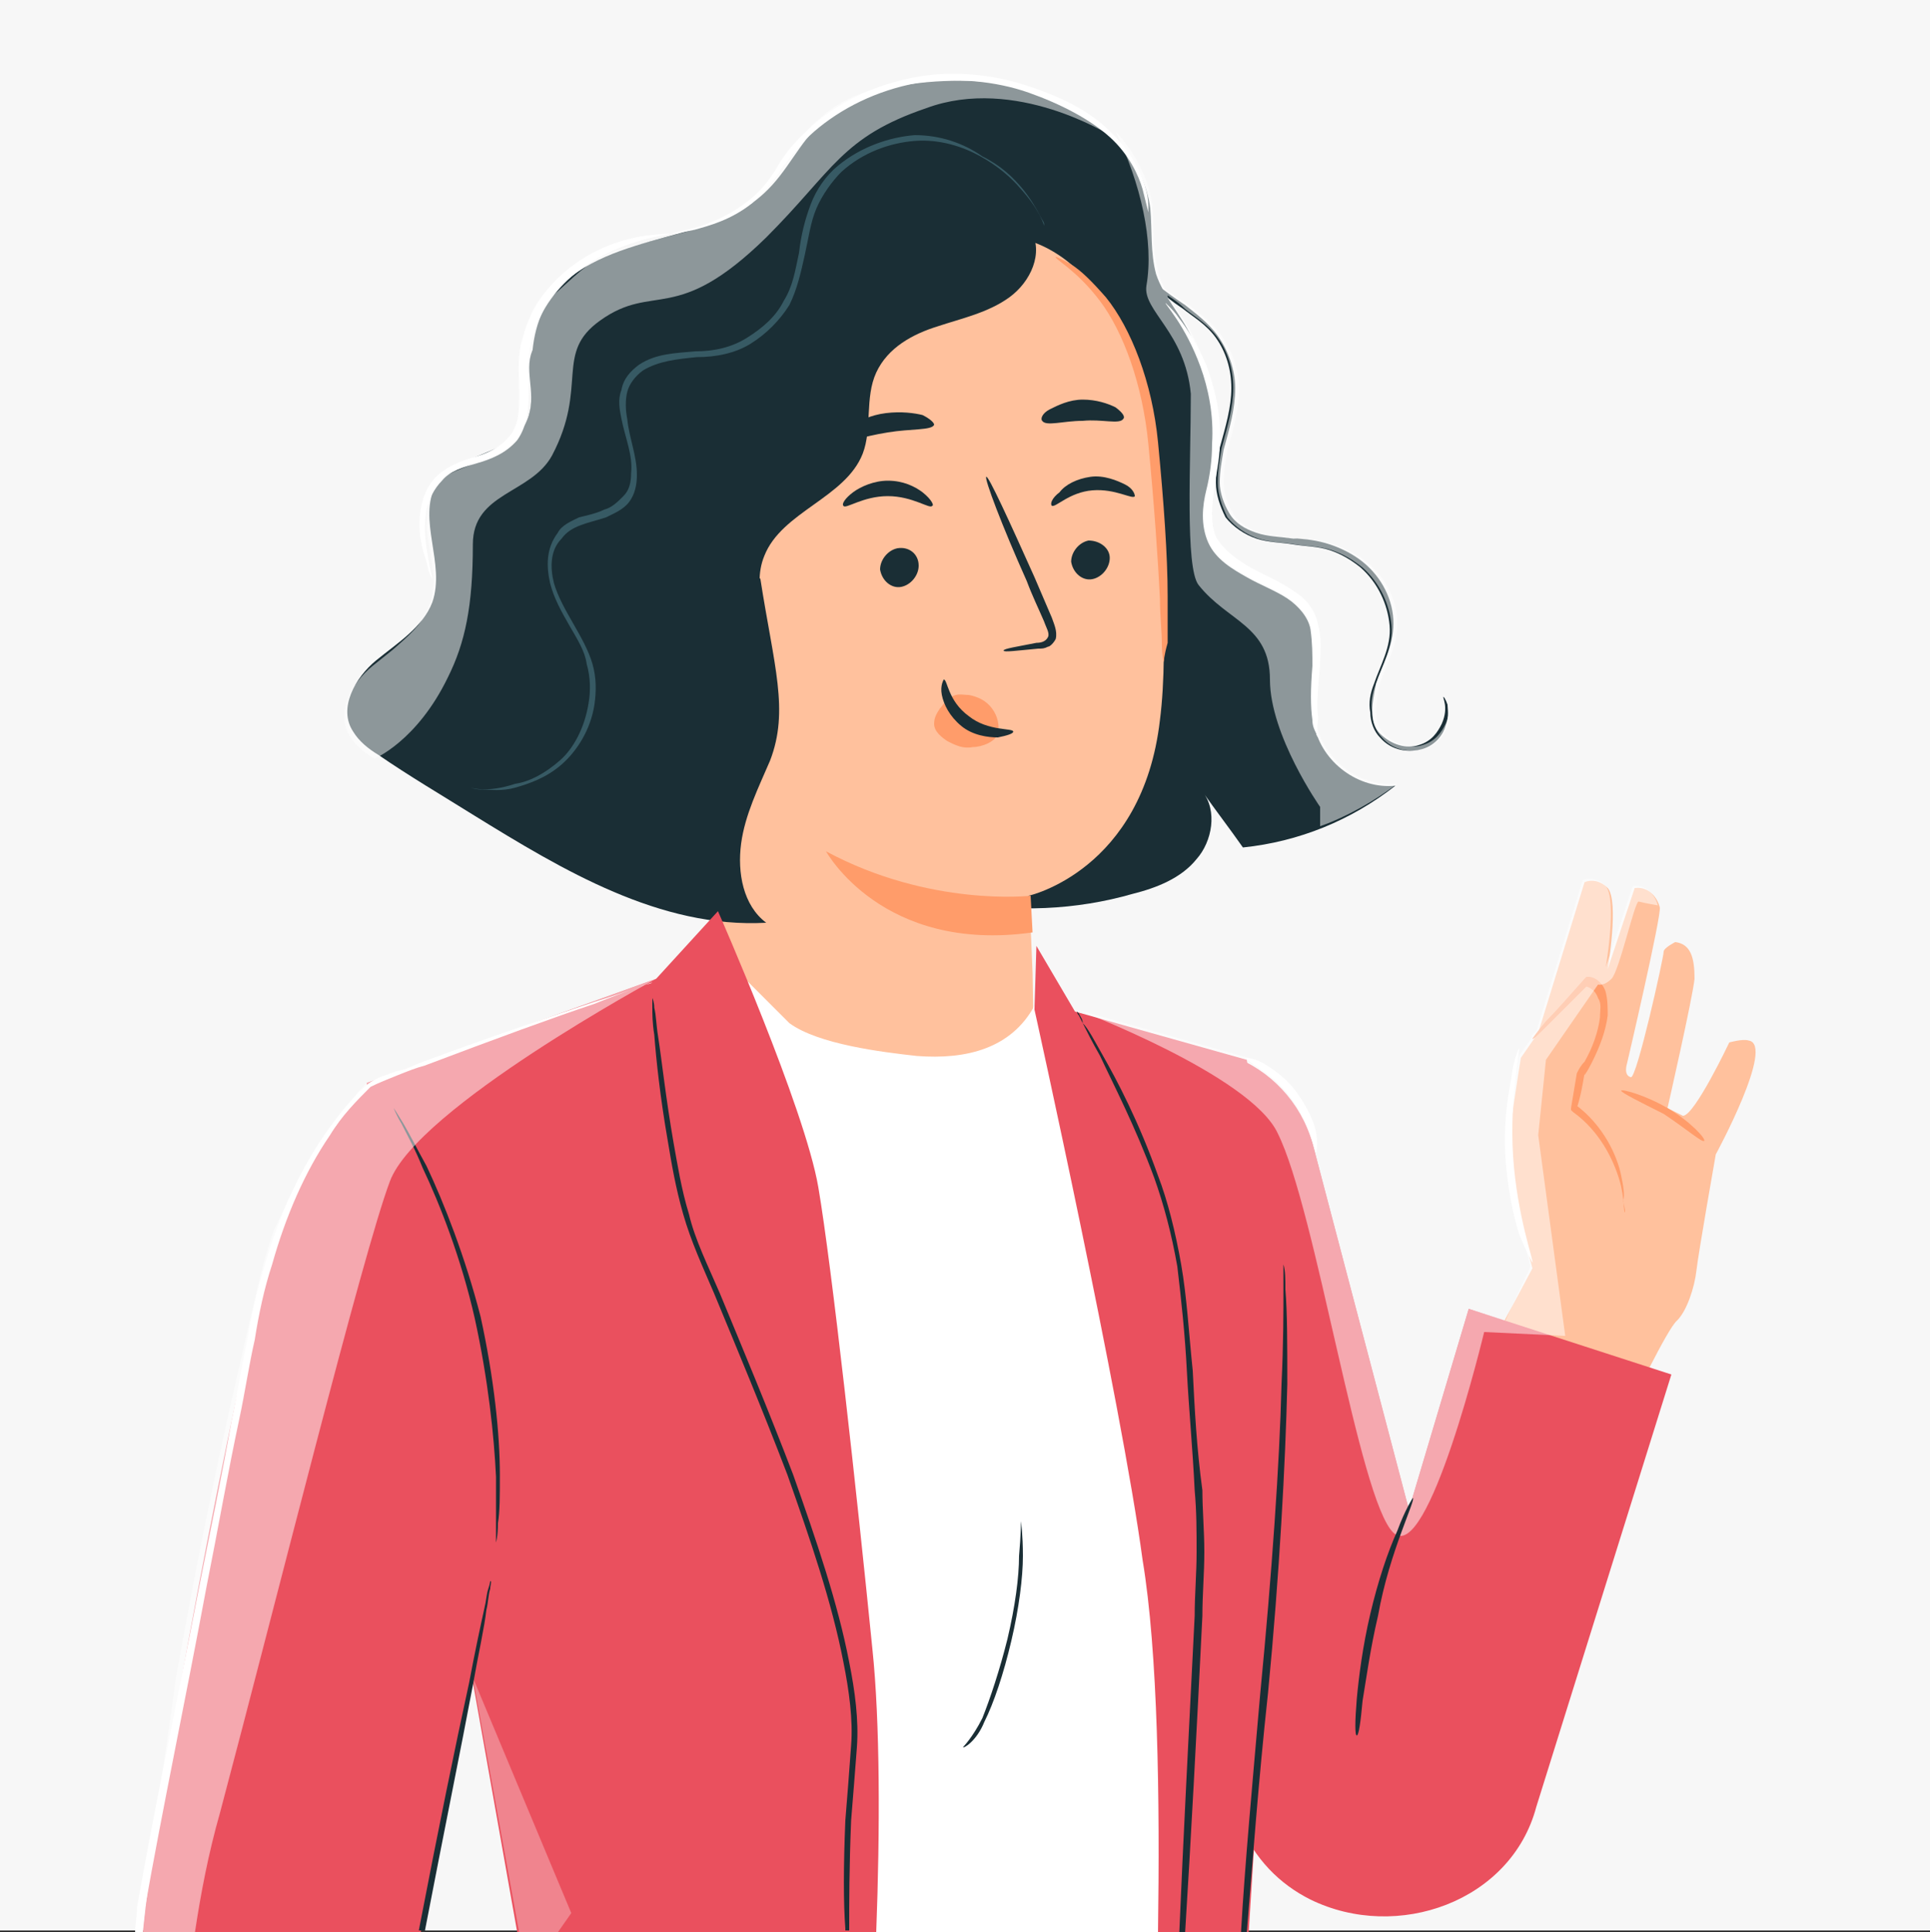 <?xml version="1.0" encoding="utf-8"?>
<!-- Generator: Adobe Illustrator 27.8.0, SVG Export Plug-In . SVG Version: 6.00 Build 0)  -->
<svg version="1.1" id="Camada_1" xmlns="http://www.w3.org/2000/svg" xmlns:xlink="http://www.w3.org/1999/xlink" x="0px" y="0px"
	 viewBox="0 0 100 100.1" style="enable-background:new 0 0 100 100.1;" xml:space="preserve">
<rect x="0" y="0" width="100" height="100.1" fill="#333333" stroke="none"/>
<style type="text/css">
	.st0{fill:#F7F7F7;}
	.st1{fill:#1A2E35;}
	.st2{fill:#FFC19D;}
	.st3{fill:#FF9C6A;}
	.st4{fill:#375A64;}
	.st5{opacity:0.5;fill:#FFFFFF;}
	.st6{fill:#FFFFFF;}
	.st7{fill:#EA505E;}
	.st8{opacity:0.3;fill:#FFFFFF;}
</style>
<rect y="0" class="st0" width="100" height="100"/>
<g>
	<g>
		<g>
			<path class="st1" d="M59,14.1c2.8,2.3,4.3,6,3.9,9.6c-0.2,1.7-0.7,3.7,0.4,5.1c1.1,1.4,3.3,1.4,4.3,2.8c1.2,1.6,0.1,4,0.5,6
				c0.4,1.9,2.3,3.3,4.2,3.1c-2.3,1.8-5,2.9-7.9,3.2c-0.7-1-1.4-1.9-2.1-2.9c0.8,1,0.5,2.6-0.3,3.5c-0.8,1-2.1,1.5-3.3,1.8
				C52.8,48,46.1,46.8,41.2,43"/>
			<path class="st1" d="M25.8,28.6c0.5-1.3,1.2-2.5,1.6-3.9c0.7-2.9-0.6-6.3,0.9-8.9c1.1-1.9,3.3-2.7,5.4-3.3c2.1-0.6,4.3-1,5.9-2.5
				c1.2-1.1,1.8-2.6,3-3.7c1.6-1.5,4-2,6.3-2.1c2.3-0.1,4.7,0.2,6.7,1.3c2,1.1,3.7,3,4,5.3c0.1,1.1,0,2.3,0.3,3.4
				c0.4,1.2,1.3,2.1,1.8,3.2c1.1,2.4,0.4,5.5-1.7,7.1l-16.4,20c-3.4,1.2-11.4-0.6-13.9-3.1C27.1,38.8,24.6,31.9,25.8,28.6z"/>
			<path class="st2" d="M59.5,21.8c-0.5-4.7-3.9-10.2-8.5-9.5l-14.4,4.4c-1.4,0.2-2.4,1.5-2.3,2.9l3.2,33.7c0,0-1.1,0.8-1.8,0.6
				c-0.2-0.1-0.3,0.1-0.2,0.3c1.6,2.5,9.4,13.6,17.8,10.5c1.9-0.7,0-6.6,0.3-8.8l-0.1-5.5c-0.1-2.8-0.2-4-0.2-4c0,0,5.9-1.3,6.8-9.1
				C60.6,33.4,60.1,27,59.5,21.8z"/>
			<g>
				<g>
					<g>
						<g>
							<g>
								<g>
									<g>
										<g>
											<g>
												<g>
													<g>
														<g>
															<g>
																<path class="st1" d="M57.5,28.9c0,0.5-0.4,1-0.9,1.1c-0.5,0.1-1-0.3-1.1-0.9c0-0.5,0.4-1,0.9-1.1
																	C57,28,57.5,28.4,57.5,28.9z"/>
															</g>
														</g>
													</g>
												</g>
											</g>
										</g>
									</g>
								</g>
							</g>
						</g>
					</g>
				</g>
			</g>
			<g>
				<g>
					<g>
						<g>
							<g>
								<g>
									<g>
										<g>
											<g>
												<g>
													<g>
														<g>
															<g>
																<path class="st1" d="M47.6,29.3c0,0.5-0.4,1-0.9,1.1c-0.5,0.1-1-0.3-1.1-0.9c0-0.5,0.4-1,0.9-1.1
																	C47.1,28.3,47.6,28.7,47.6,29.3z"/>
															</g>
														</g>
													</g>
												</g>
											</g>
										</g>
									</g>
								</g>
							</g>
						</g>
					</g>
				</g>
			</g>
			<g>
				<g>
					<g>
						<g>
							<g>
								<g>
									<g>
										<g>
											<g>
												<g>
													<g>
														<g>
															<g>
																<g>
																	<path class="st1" d="M58.8,25.7c-0.1,0.2-1-0.4-2.2-0.3c-1.2,0.1-1.9,0.9-2.1,0.8c-0.1-0.1,0-0.4,0.4-0.7
																		c0.3-0.4,0.9-0.7,1.6-0.8c0.7-0.1,1.4,0.2,1.8,0.4C58.7,25.3,58.8,25.6,58.8,25.7z"/>
																</g>
															</g>
														</g>
													</g>
												</g>
											</g>
										</g>
									</g>
								</g>
							</g>
						</g>
					</g>
				</g>
			</g>
			<g>
				<g>
					<g>
						<g>
							<g>
								<g>
									<g>
										<g>
											<g>
												<g>
													<g>
														<g>
															<g>
																<g>
																	<path class="st1" d="M48.3,26.2c-0.1,0.2-1-0.5-2.3-0.5c-1.3,0-2.2,0.7-2.3,0.5c-0.1-0.1,0.1-0.4,0.5-0.7
																		c0.4-0.3,1.1-0.6,1.8-0.6c0.8,0,1.4,0.3,1.8,0.6C48.3,25.9,48.4,26.2,48.3,26.2z"/>
																</g>
															</g>
														</g>
													</g>
												</g>
											</g>
										</g>
									</g>
								</g>
							</g>
						</g>
					</g>
				</g>
			</g>
			<g>
				<g>
					<g>
						<g>
							<g>
								<g>
									<g>
										<g>
											<g>
												<g>
													<g>
														<g>
															<g>
																<g>
																	<path class="st1" d="M52,33.7c0-0.1,0.7-0.2,1.7-0.4c0.3,0,0.5-0.1,0.6-0.3c0.1-0.2-0.1-0.5-0.2-0.8
																		c-0.3-0.7-0.6-1.3-0.9-2.1c-1.3-2.9-2.2-5.3-2.1-5.4c0.1-0.1,1.2,2.3,2.5,5.2c0.3,0.7,0.6,1.4,0.9,2.1
																		c0.1,0.3,0.3,0.7,0.2,1.1c-0.1,0.2-0.3,0.4-0.4,0.4c-0.2,0.1-0.3,0.1-0.5,0.1C52.7,33.7,52,33.8,52,33.7z"/>
																</g>
															</g>
														</g>
													</g>
												</g>
											</g>
										</g>
									</g>
								</g>
							</g>
						</g>
					</g>
				</g>
			</g>
			<g>
				<g>
					<g>
						<g>
							<g>
								<g>
									<g>
										<g>
											<g>
												<g>
													<g>
														<g>
															<g>
																<path class="st3" d="M53.4,46.4c0,0-5.2,0.6-10.6-2.3c0,0,2.9,5.3,10.7,4.2L53.4,46.4z"/>
															</g>
														</g>
													</g>
												</g>
											</g>
										</g>
									</g>
								</g>
							</g>
						</g>
					</g>
				</g>
			</g>
			<path class="st3" d="M48.7,36.7c0.2-0.2,0.3-0.5,0.6-0.6c0.3-0.2,0.6-0.1,0.9-0.1c0.5,0.1,0.9,0.3,1.2,0.7
				c0.3,0.4,0.4,0.9,0.3,1.3l0,0c-0.1,0.4-0.8,0.7-1.3,0.7c-0.5,0.1-0.9-0.1-1.3-0.3c-0.3-0.2-0.7-0.5-0.7-0.9
				C48.4,37.2,48.5,37,48.7,36.7z"/>
			<g>
				<g>
					<g>
						<g>
							<g>
								<g>
									<g>
										<g>
											<g>
												<g>
													<g>
														<g>
															<g>
																<g>
																	<path class="st1" d="M48.9,35.2c0.2,0,0.2,1.1,1.3,1.9c1,0.8,2.3,0.6,2.3,0.8c0,0.1-0.3,0.2-0.8,0.3
																		c-0.5,0-1.3-0.1-1.9-0.6c-0.6-0.5-0.9-1.1-1-1.6C48.7,35.5,48.9,35.2,48.9,35.2z"/>
																</g>
															</g>
														</g>
													</g>
												</g>
											</g>
										</g>
									</g>
								</g>
							</g>
						</g>
					</g>
				</g>
			</g>
			<g>
				<g>
					<g>
						<g>
							<g>
								<g>
									<g>
										<g>
											<g>
												<g>
													<path class="st1" d="M48.4,22c-0.1,0.3-1.2,0.2-2.4,0.4c-1.3,0.2-2.3,0.6-2.4,0.4c-0.1-0.1,0.1-0.4,0.5-0.7
														c0.4-0.3,1-0.6,1.8-0.7c0.8-0.1,1.5,0,1.9,0.1C48.2,21.7,48.4,21.9,48.4,22z"/>
												</g>
											</g>
										</g>
									</g>
								</g>
							</g>
						</g>
					</g>
				</g>
			</g>
			<g>
				<g>
					<g>
						<g>
							<g>
								<g>
									<g>
										<g>
											<g>
												<g>
													<path class="st1" d="M58.2,21.7c-0.2,0.3-1.1,0-2.1,0.1c-1,0-1.9,0.3-2.1,0c-0.1-0.1,0-0.4,0.4-0.6
														c0.4-0.2,1-0.5,1.7-0.5c0.7,0,1.3,0.2,1.7,0.4C58.2,21.4,58.3,21.6,58.2,21.7z"/>
												</g>
											</g>
										</g>
									</g>
								</g>
							</g>
						</g>
					</g>
				</g>
			</g>
			<path class="st1" d="M33.5,17.7c0.7-1.1,2.1-1.6,3.3-2.1c5.4-1.9,10.9-3.2,16.6-3.7c0.7,1.2,0,2.7-1.1,3.5
				c-1.1,0.8-2.5,1.1-3.7,1.5c-1.3,0.4-2.6,1.1-3.2,2.4c-0.6,1.3-0.2,2.9-0.7,4.2c-0.9,2.3-4.2,3-5.1,5.3c-0.7,1.7,0.3,3.7,0.5,5.5
				c0.2,2.1-0.6,4.3-2.2,5.7c-1.2,1.1-2.9,1.7-4.6,1.7c-0.2-6.7-0.4-13.4-0.6-20.1C32.7,20.4,32.7,18.9,33.5,17.7z"/>
			<path class="st1" d="M19.5,34.2c1.1-0.9,2.4-1.7,2.9-3c0.7-2-0.8-4.3,0.2-6.1c1-1.6,3.7-1.5,4.6-3.1c0.7-1.3,0-2.5,0.3-3.6
				c0.3-1.1,1.9-2.1,3.1-1.9L39.4,30c0.7,4.5,1.5,6.8,0.5,9.4c-0.6,1.4-1.3,2.8-1.5,4.3c-0.2,1.5,0.1,3.2,1.3,4.1
				c-5.5,0.3-10.5-2.7-15.2-5.6c-1.6-1-3.3-2-4.9-3.1c-0.5-0.3-1-0.7-1.3-1.2C17.5,36.7,18.4,35.1,19.5,34.2z"/>
			<path class="st4" d="M24.4,40.8c0,0,0.2,0.1,0.6,0.1c0.4,0,1,0.1,1.7-0.1c0.7-0.2,1.6-0.5,2.4-1.2c0.8-0.7,1.5-1.8,1.7-3.1
				c0.1-0.7,0.1-1.4-0.1-2.1c-0.2-0.7-0.6-1.4-1-2.1c-0.4-0.7-0.8-1.4-1-2.1c-0.2-0.8-0.2-1.7,0.4-2.3c0.5-0.7,1.4-0.8,2.3-1.1
				c0.4-0.2,0.9-0.4,1.2-0.8c0.3-0.4,0.4-0.9,0.4-1.4c0-1-0.4-1.9-0.5-2.9c-0.1-0.5-0.1-1,0-1.4c0.1-0.4,0.4-0.8,0.8-1.1
				c0.8-0.5,1.8-0.6,2.8-0.7c1,0,2-0.2,2.8-0.7c0.8-0.5,1.5-1.2,2-2c0.4-0.8,0.6-1.7,0.8-2.6c0.2-0.9,0.3-1.7,0.6-2.4
				c0.3-0.7,0.8-1.4,1.3-1.9c1.1-1,2.5-1.5,3.8-1.6c1.3-0.1,2.5,0.3,3.4,0.8c0.9,0.5,1.6,1.1,2.1,1.7c1,1.1,1.2,1.9,1.2,1.9
				c0,0,0-0.1,0-0.1c0-0.1-0.1-0.2-0.2-0.4c-0.2-0.4-0.5-0.9-0.9-1.4c-0.5-0.6-1.1-1.2-2.1-1.7C49.9,7.4,48.7,7,47.4,7
				c-1.3,0.1-2.8,0.6-4,1.6c-0.6,0.5-1.1,1.2-1.4,2c-0.3,0.8-0.5,1.6-0.6,2.5c-0.2,0.9-0.3,1.7-0.8,2.5c-0.4,0.8-1.1,1.4-1.9,1.9
				C37.9,18,37,18.2,36,18.2c-1,0.1-2,0.1-2.9,0.7c-0.4,0.3-0.8,0.7-0.9,1.3c-0.2,0.5-0.1,1,0,1.5c0.2,1,0.6,1.9,0.5,2.8
				c0,0.5-0.1,0.9-0.4,1.2c-0.3,0.3-0.6,0.6-1,0.7c-0.4,0.2-0.9,0.3-1.3,0.4c-0.4,0.2-0.9,0.4-1.1,0.8c-0.6,0.8-0.6,1.7-0.4,2.6
				c0.2,0.8,0.6,1.5,1,2.2c0.4,0.7,0.8,1.3,0.9,2c0.2,0.7,0.2,1.4,0.1,2c-0.2,1.3-0.8,2.4-1.5,3c-0.8,0.7-1.6,1.1-2.3,1.2
				C25.2,41.1,24.4,40.8,24.4,40.8z"/>
			<path class="st1" d="M74.8,36.1c-0.1,0,0.3,0.5-0.1,1.4c-0.2,0.4-0.5,0.9-1.2,1.1c-0.6,0.2-1.4,0-2-0.6c-0.3-0.3-0.4-0.7-0.4-1.2
				c0-0.4,0.1-0.9,0.2-1.4c0.3-0.9,0.9-1.9,0.9-3.1c0-1.2-0.6-2.4-1.6-3.2c-0.5-0.4-1.1-0.7-1.7-0.9c-0.6-0.2-1.3-0.3-1.9-0.3
				c-0.7-0.1-1.3-0.1-1.9-0.3c-0.6-0.2-1.1-0.5-1.4-1c-0.3-0.5-0.5-1.1-0.5-1.6c0-0.6,0.1-1.1,0.2-1.7c0.3-1.1,0.6-2.1,0.6-3.2
				c0-1-0.4-2-0.9-2.7c-0.5-0.7-1.2-1.2-1.7-1.6c-0.6-0.4-1-0.7-1.4-1c-0.7-0.6-0.8-1.2-0.9-1.2c0,0,0,0,0,0.1c0,0.1,0,0.2,0.1,0.3
				c0.1,0.2,0.3,0.6,0.7,0.9c0.3,0.3,0.8,0.7,1.4,1.1c0.5,0.4,1.2,0.8,1.7,1.5c0.5,0.7,0.8,1.6,0.8,2.6c0,1-0.3,2-0.6,3.1
				c-0.1,0.6-0.2,1.1-0.2,1.8c0,0.6,0.2,1.2,0.5,1.8c0.4,0.5,1,0.9,1.6,1.1c0.6,0.2,1.3,0.2,1.9,0.3c0.6,0.1,1.3,0.1,1.9,0.3
				c0.6,0.2,1.1,0.5,1.6,0.9c0.9,0.8,1.4,1.9,1.5,3c0.1,1.1-0.5,2.1-0.8,3c-0.2,0.5-0.3,1-0.2,1.5c0,0.5,0.2,1,0.5,1.3
				c0.6,0.7,1.5,0.8,2.2,0.6c0.7-0.2,1.1-0.8,1.2-1.2c0.2-0.5,0.1-0.9,0.1-1.1C74.9,36.2,74.8,36.1,74.8,36.1z"/>
		</g>
		<path class="st5" d="M40.7,8.4c0,0-0.3,0.4-1,1.3c-0.7,0.9-2.5,1.7-3.2,2c-0.7,0.3-3.4,0.9-4.6,1.3c-1.2,0.4-1.8,1-2.9,2
			c-1.1,0.9-1.2,2-1.6,3c-0.3,0.9,0.1,1.9,0.1,2.8c0,0.8-0.3,1.2-0.8,2s-2.7,1.3-3.7,1.9c-1,0.6-0.8,1.8-0.9,2.4
			c0,0.6,0.2,1.5,0.3,2.2c0.1,0.6,0.1,0.9,0,1.4c0,0.5-0.3,1-0.6,1.5c-0.3,0.5-1.5,1.5-1.5,1.5l-1,0.8c-1.1,0.9-1.9,2.4-1.2,3.6
			c0.3,0.5,0.8,0.9,1.3,1.2l0,0c0,0,2.2-0.9,3.8-4.2c0.9-1.8,1.3-3.7,1.3-6.9c0-2.7,3-2.6,4.1-4.6c1.9-3.6,0.1-5.3,2.5-7
			c2.8-2,3.9,0.3,8.6-4.3c3.5-3.5,3.9-5.2,8.3-6.7C52.6,3.9,57.5,7,57.5,7c-0.6-0.6-1.3-1.2-2.1-1.6c-2-1.1-4.4-1.4-6.7-1.3
			c-2.2,0.1-4.6,0.5-6.3,2.1c-0.4,0.3-0.7,0.7-1,1.1l-0.2,0.2"/>
		<path class="st5" d="M62.1,30.3c1.5,1.9,3.7,2.1,3.7,4.9c0,2.9,2.6,6.6,2.6,6.6v1c1.4-0.5,2.8-1.3,4-2.2c-1.9,0.2-3.8-1.2-4.2-3.1
			c-0.4-2,0.7-4.3-0.5-6c-1-1.4-3.2-1.4-4.3-2.8c-1.1-1.4-0.6-3.3-0.4-5.1c0.3-2.9-0.6-5.9-2.5-8.2c0,0,0,0,0-0.1
			c0.3,0.2,0.6,0.4,0.9,0.7c0.5,0.4,1.2,0.8,1.7,1.5c0.5,0.7,0.8,1.6,0.8,2.6c0,1-0.3,2-0.6,3.1c-0.1,0.6-0.2,1.1-0.2,1.8
			c0,0.6,0.2,1.2,0.5,1.8c0.4,0.5,1,0.9,1.6,1.1c0.6,0.2,1.3,0.2,1.9,0.3c0.6,0.1,1.3,0.1,1.9,0.3c0.6,0.2,1.1,0.5,1.6,0.9
			c0.9,0.8,1.4,1.9,1.5,3c0.1,1.1-0.5,2.1-0.8,3c-0.2,0.5-0.3,1-0.2,1.5c0,0.5,0.2,1,0.5,1.3c0.6,0.7,1.5,0.8,2.2,0.6
			c0.7-0.2,1.1-0.8,1.2-1.2c0.2-0.5,0.1-0.9,0.1-1.1c-0.1-0.2-0.1-0.4-0.1-0.4c-0.1,0,0.3,0.5-0.1,1.4c-0.2,0.4-0.5,0.9-1.2,1.1
			c-0.6,0.2-1.4,0-2-0.6c-0.3-0.3-0.4-0.7-0.4-1.2c0-0.4,0.1-0.9,0.2-1.4c0.3-0.9,0.9-1.9,0.9-3.1c0-1.2-0.6-2.4-1.6-3.2
			c-0.5-0.4-1.1-0.7-1.7-0.9c-0.6-0.2-1.3-0.3-1.9-0.3c-0.7-0.1-1.3-0.1-1.9-0.3c-0.6-0.2-1.1-0.5-1.4-1c-0.3-0.5-0.5-1.1-0.5-1.6
			c0-0.6,0.1-1.1,0.2-1.7c0.3-1.1,0.6-2.1,0.6-3.2c0-1-0.4-2-0.9-2.7c-0.5-0.7-1.2-1.2-1.7-1.6c-0.5-0.3-0.9-0.6-1.2-0.8
			c-0.2-0.3-0.3-0.6-0.4-1c-0.3-1.1-0.2-2.2-0.3-3.4c-0.2-1.4-0.9-2.7-1.9-3.8c1.3,2.7,2,5.7,1.6,8c-0.2,1.3,2,2.4,2.3,5.6
			C61.7,24,61.4,29.4,62.1,30.3z"/>
		<g>
			<path class="st6" d="M59.5,11c0,0-0.1-0.4-0.3-1.2c-0.2-0.7-0.7-1.8-1.7-2.7c-1-0.9-2.5-1.7-4.2-2.3c-1.7-0.6-3.8-0.8-5.8-0.5
				c-2.1,0.4-3.9,1.3-5.3,2.5c-0.7,0.6-1.2,1.3-1.7,1.9c-0.4,0.7-1,1.3-1.5,1.8c-1.1,0.9-2.3,1.2-3,1.4c-0.4,0.1-0.7,0.1-0.9,0.2
				c-0.2,0-0.3,0-0.3,0c0,0,0.4-0.1,1.2-0.3c0.7-0.2,1.8-0.6,2.9-1.5c0.5-0.4,1-1,1.4-1.7c0.4-0.7,1-1.4,1.7-2
				c1.4-1.3,3.3-2.2,5.4-2.6c2.1-0.4,4.3-0.1,6,0.5c1.8,0.6,3.3,1.4,4.3,2.5c1,1,1.5,2.1,1.7,2.9c0.1,0.4,0.1,0.7,0.1,0.9
				C59.5,10.9,59.5,11,59.5,11z"/>
		</g>
		<g>
			<path class="st6" d="M68.3,38.2c0,0-0.1-0.1-0.1-0.2c-0.1-0.2-0.2-0.4-0.2-0.7c-0.1-0.7-0.1-1.6,0-2.8c0-0.6,0-1.2-0.1-1.9
				c-0.1-0.6-0.6-1.2-1.2-1.6c-0.6-0.4-1.4-0.7-2.1-1.1c-0.7-0.4-1.6-0.9-2-1.8c-0.4-0.9-0.3-1.9-0.1-2.7c0.2-0.8,0.3-1.6,0.3-2.4
				c0.1-1.5-0.2-2.9-0.6-4c-0.8-2.2-1.9-3.3-1.8-3.3c0,0,0.1,0.1,0.2,0.2c0.1,0.1,0.3,0.3,0.5,0.6c0.4,0.5,0.9,1.3,1.4,2.4
				c0.4,1.1,0.8,2.5,0.7,4.1c0,0.8-0.2,1.6-0.3,2.4c-0.1,0.8-0.2,1.7,0.1,2.4c0.4,0.7,1.1,1.2,1.8,1.6c0.7,0.4,1.5,0.7,2.2,1.2
				c0.7,0.4,1.2,1.1,1.3,1.8c0.2,0.7,0.1,1.4,0.1,2c-0.1,1.2-0.2,2.1-0.1,2.8C68.2,37.9,68.3,38.2,68.3,38.2z"/>
		</g>
		<g>
			<path class="st6" d="M34.7,12.1c0,0.1-1.4,0.1-3.4,1.1c-1,0.5-2.1,1.3-2.9,2.5c-0.4,0.6-0.7,1.3-0.9,2.1
				c-0.2,0.8-0.1,1.6-0.1,2.5c0,0.9-0.1,1.8-0.6,2.5c-0.6,0.7-1.4,1-2.1,1.2c-0.7,0.2-1.4,0.4-1.8,0.9c-0.4,0.4-0.7,1-0.8,1.5
				c-0.2,1.1,0,2,0.1,2.6c0.1,0.6,0.2,0.9,0.2,1c0,0-0.2-0.3-0.3-0.9c-0.2-0.6-0.5-1.5-0.3-2.7c0.1-0.6,0.3-1.2,0.8-1.7
				c0.5-0.5,1.2-0.8,1.9-1c0.7-0.2,1.4-0.5,1.9-1.1c0.5-0.6,0.5-1.4,0.5-2.3c0-0.8-0.1-1.7,0.1-2.5c0.2-0.8,0.5-1.6,0.9-2.2
				c0.9-1.3,2-2.1,3-2.6c1-0.5,1.9-0.7,2.6-0.8C34.4,12.1,34.7,12.1,34.7,12.1z"/>
		</g>
		<g>
			<path class="st3" d="M60.3,34.3c0,0-0.1-0.3-0.1-0.9c0-0.7-0.1-1.5-0.1-2.4c-0.1-2-0.3-4.9-0.6-8c-0.3-3.1-1.3-5.8-2.5-7.4
				c-1.2-1.6-2.4-2.2-2.3-2.3c0,0,0.3,0.1,0.8,0.4c0.5,0.3,1.1,0.9,1.8,1.7c1.3,1.6,2.4,4.4,2.7,7.5c0.3,3.1,0.5,5.9,0.5,8
				c0,1,0,1.9,0,2.4C60.3,34,60.3,34.3,60.3,34.3z"/>
		</g>
	</g>
	<g>
		<path class="st6" d="M82.2,45.9c0.1,0-0.3,1.6-0.8,3.6c-0.6,2-1.1,3.5-1.2,3.5c-0.1,0,0.3-1.6,0.8-3.6
			C81.5,47.5,82.1,45.9,82.2,45.9z"/>
	</g>
	<g>
		<g>
			<g>
				<g>
					<path class="st2" d="M82.1,45.7l-2.4,7.8l-0.9,1.3c0,0-0.7,4.3-0.7,5.2c0,0.9,1.3,5.7,1.3,5.7L77,70.2l7.5,2.6
						c0,0,1.9-4,2.4-4.4c0.5-0.5,0.9-1.7,1-2.6c0.1-0.9,1-6,1-6s3.1-5.7,1.7-5.9c-0.3-0.1-1,0.1-1,0.1s-1.8,3.8-2.4,3.8l-0.8-0.4
						c0,0,1.3-5.7,1.4-6.7c0-1.1-0.2-1.8-1-1.9c0,0-0.6,0.3-0.6,0.5c0,0.3-1.4,6.6-1.7,6.5c-0.4-0.1-0.2-0.7-0.2-0.7
						s1.8-7.7,1.7-8.1c-0.1-0.4-0.5-1.1-1.3-1l-1.4,4.2c0,0,0.6-3.5,0-4.2C82.7,45.4,82.1,45.7,82.1,45.7z"/>
				</g>
				<g>
					<g>
						<path class="st3" d="M84.2,62.8c-0.1,0,0-0.7-0.3-1.7c-0.3-1-1-2.5-2.4-3.5l-0.1-0.1l0-0.1c0.1-0.6,0.2-1.2,0.3-1.8l0,0l0,0
							c0.1-0.2,0.2-0.4,0.4-0.6c0.4-0.7,0.7-1.5,0.8-2.3c0-0.4,0.1-0.7-0.1-1c-0.1-0.3-0.3-0.5-0.6-0.6l0.1-0.1
							c-0.9,0.9-1.6,1.6-2.1,2.1c-0.5,0.5-0.8,0.8-0.8,0.7c0,0,0.2-0.3,0.7-0.9c0.5-0.5,1.2-1.3,2-2.2l0.1-0.1l0.1,0
							c0.4,0,0.8,0.4,0.9,0.8c0.1,0.4,0.1,0.8,0.1,1.2c-0.1,0.8-0.4,1.6-0.8,2.4c-0.1,0.2-0.2,0.4-0.4,0.7l0-0.1
							c-0.1,0.6-0.2,1.2-0.4,1.8l-0.1-0.2c1.5,1.1,2.2,2.7,2.4,3.7c0.1,0.5,0.2,1,0.1,1.3C84.2,62.6,84.2,62.8,84.2,62.8z"/>
					</g>
				</g>
				<g>
					<g>
						<path class="st3" d="M84,56.5c0-0.1,1.2,0.2,2.4,0.9c1.2,0.7,2,1.6,1.9,1.7c-0.1,0.1-0.9-0.6-2.1-1.4C85,57.1,84,56.6,84,56.5
							z"/>
					</g>
				</g>
			</g>
			<g>
				<g>
					<g>
						<g>
							<path class="st1" d="M63.3,100.1c0.3-3.3,0.6-7.1,1-11.1c0.6-6.8,1-12.9,1.1-17.4c0-2.2,0-4-0.1-5.3c0-0.6,0-1.1-0.1-1.4
								c0-0.3,0-0.5,0-0.5c0,0,0,0.2,0,0.5c0,0.4,0,0.8,0,1.4c0,1.2,0,3-0.1,5.3c-0.1,4.4-0.5,10.6-1.2,17.3
								c-0.4,4-0.7,7.8-0.9,11.1H63.3z"/>
						</g>
					</g>
				</g>
			</g>
			<g>
				<path class="st7" d="M76.1,67.8L73,78.2l-5-19c-0.6-2.1-2.2-3.8-4.2-4.5c0,0-4.4-1.1-4.4-1.1l3.8,37.9l1,2.9
					c0.8,1.9,2.1,3.2,3.7,4c4.5,2.2,10.4,0.1,11.7-4.8l7-22.4L76.1,67.8z"/>
				<g>
					<g>
						<g>
							<g>
								<path class="st6" d="M62.6,100.1L62.7,77l-9.1-24.9c-1.2,2.2-3.5,2.8-6.1,2.6c-1.8-0.2-5.1-0.6-6.6-1.7l-3.7-3.7l-7.6,15.5
									l1.8,35.4H62.6z"/>
							</g>
						</g>
					</g>
					<g>
						<g>
							<g>
								<g>
									<path class="st7" d="M45.4,100.1c0.2-5.3,0.2-10.9-0.2-14.7c-0.8-8-2.1-19.8-2.8-23.9c-0.7-4.1-5.2-14.3-5.2-14.3L34,50.7
										l-15,5.4l7.8,44H45.4z"/>
								</g>
							</g>
						</g>
						<g>
							<g>
								<g>
									<path class="st7" d="M60,100.1h4.7c0.7-11.3,1.8-28,1.8-30.2c0.1-3.2-1.9-15-1.9-15l-8.9-2.5l-2-3.4l-0.1,3.3
										c0,0,4.5,20.3,5.6,28.5C60,85.6,60.1,93.2,60,100.1z"/>
								</g>
							</g>
						</g>
						<g>
							<g>
								<g>
									<g>
										<path class="st1" d="M56.1,53c0.2,0.4,0.5,1,0.9,1.7c0.7,1.5,1.8,3.6,2.8,6.3c0.5,1.4,0.9,2.9,1.2,4.6
											c0.2,1.7,0.4,3.5,0.5,5.5c0.1,1.9,0.3,4,0.4,6.1c0.1,1.1,0.1,2.1,0.1,3.2c0,1.1-0.1,2.2-0.1,3.3c-0.3,6-0.6,11.7-0.8,16.5
											h0.3c0.3-4.8,0.6-10.4,0.9-16.5c0-1.1,0.1-2.2,0.1-3.3c0-1.1-0.1-2.2-0.1-3.2C62,75,61.9,73,61.8,71
											c-0.2-1.9-0.3-3.8-0.6-5.5c-0.3-1.7-0.7-3.3-1.2-4.6c-1-2.8-2.1-4.9-2.9-6.3C56.7,53.9,56.4,53.3,56.1,53
											c0-0.2-0.1-0.3-0.2-0.5c-0.1-0.1-0.1-0.1-0.1-0.1c0,0,0,0.1,0.1,0.2C55.9,52.6,56,52.8,56.1,53z"/>
									</g>
								</g>
							</g>
						</g>
						<g>
							<g>
								<g>
									<g>
										<path class="st1" d="M33.9,53.6c0.1,1.3,0.3,3.2,0.7,5.5c0.2,1.2,0.4,2.4,0.8,3.8c0.4,1.4,1,2.7,1.6,4.1
											c1.2,2.9,2.5,6,3.8,9.4c1.2,3.4,2.3,6.6,2.9,9.7c0.3,1.5,0.5,3,0.4,4.3c-0.1,1.4-0.2,2.7-0.3,3.9c-0.1,2.4-0.1,4.3,0,5.6
											c0,0,0,0.1,0,0.1H44c0,0,0-0.1,0-0.1c0-1.3,0-3.2,0.1-5.6c0.1-1.2,0.2-2.5,0.3-3.8c0.1-1.4-0.1-2.9-0.4-4.4
											c-0.6-3.1-1.7-6.3-2.9-9.7c-1.3-3.4-2.6-6.5-3.8-9.4c-0.6-1.4-1.3-2.8-1.6-4.1c-0.4-1.3-0.6-2.6-0.8-3.7
											c-0.4-2.3-0.6-4.2-0.8-5.5c-0.1-0.6-0.1-1.1-0.2-1.5c0-0.3-0.1-0.5-0.1-0.5c0,0,0,0.2,0,0.5C33.8,52.5,33.8,53,33.9,53.6z
											"/>
									</g>
								</g>
							</g>
						</g>
						<g>
							<g>
								<g>
									<g>
										<path class="st1" d="M64.6,100.1c0.3-3.6,0.6-7.8,1.1-12.4c0.6-6.2,0.9-11.9,1-16c0-2.1,0-3.7-0.1-4.9c0-0.5,0-1-0.1-1.3
											c0-0.3,0-0.5,0-0.5c0,0,0,0.2,0,0.5c0,0.3,0,0.8,0,1.3c0,1.1,0,2.8-0.1,4.9c-0.1,4.1-0.5,9.8-1.1,16
											c-0.4,4.6-0.8,8.9-1,12.4H64.6z"/>
									</g>
								</g>
							</g>
						</g>
						<g>
							<g>
								<g>
									<g>
										<path class="st1" d="M25.7,79.9c0,0,0-0.3,0-0.9c0-0.6,0-1.4,0-2.5c-0.1-2.1-0.4-5-1.1-8.2c-0.7-3.1-1.8-5.9-2.7-7.8
											c-0.4-1-0.8-1.7-1.1-2.3c-0.3-0.5-0.4-0.8-0.4-0.8c0,0,0.2,0.3,0.5,0.8c0.3,0.5,0.7,1.3,1.2,2.2c0.9,1.9,2,4.7,2.8,7.8
											c0.7,3.2,1,6.1,1,8.2c0,1.1,0,1.9-0.1,2.5C25.8,79.6,25.7,79.9,25.7,79.9z"/>
									</g>
								</g>
							</g>
						</g>
					</g>
				</g>
			</g>
			<g>
				<g>
					<g>
						<g>
							<g>
								<path class="st7" d="M21.8,100.1l4-19.8l-6.7-24.2c0,0-4,4.6-5.2,9.2c-1.8,6.8-5.7,26.8-6.5,34.8H21.8z"/>
							</g>
						</g>
					</g>
				</g>
			</g>
			<g>
				<path class="st1" d="M49.9,90.5c0,0,0.5-0.5,1-1.5c0.4-1,0.9-2.5,1.3-4.1c0.4-1.7,0.6-3.2,0.6-4.3c0.1-1.1,0.1-1.8,0.1-1.8
					c0,0,0.1,0.7,0.1,1.8c0,1.1-0.2,2.7-0.6,4.4c-0.4,1.7-0.9,3.2-1.4,4.2C50.6,90.2,49.9,90.6,49.9,90.5z"/>
			</g>
		</g>
		<path class="st5" d="M85.9,46.9c-0.1-0.4-0.5-1.1-1.3-1l-1.4,4.2c0,0,0.6-3.5,0-4.2c-0.6-0.6-1.2-0.3-1.2-0.3l-2.4,7.8l-0.1,0.1
			c-0.1,0.1-0.2,0.2-0.1,0.2l-0.7,1c0,0-0.7,4.3-0.7,5.2c0,0.9,1.3,5.7,1.3,5.7L78,68.4l-1.9-0.6L73,78.2l-5-19
			c-0.5-1.8-1.7-3.3-3.3-4.2c0-0.1,0-0.2,0-0.2l-8.9-2.5c0,0,9,3.4,10.4,6.4c2,4,4.2,19,6,20.7c1.8,1.7,4.7-10.4,4.7-10.4l4.2,0.2
			l-1.4-10.4l0.4-3.9l2.7-3.9c0,0,0.3,0.1,0.7-0.3c0.4-0.4,1.2-4,1.4-4C85.3,46.8,85.9,46.9,85.9,46.9z"/>
		<path class="st5" d="M10.1,100.1c0.3-2,0.7-4.1,1.3-6.2c2.9-10.9,7.4-29,8.8-32.7C21.6,57.4,34,50.7,34,50.7l-15,5.4l0,0
			c0,0-0.1,0.1-0.3,0.3c-0.2,0.2-0.4,0.5-0.7,0.9c-0.6,0.8-1.5,2-2.4,3.6c-0.5,0.8-0.9,1.8-1.4,2.8c-0.4,1.1-0.7,2.3-1,3.6
			c-0.6,2.6-1.3,5.6-2,8.9c-0.7,3.3-1.4,6.9-2.1,10.8C8.6,90.8,7.9,95,7.4,99.4c0,0.2,0,0.4-0.1,0.7H10.1z"/>
		<g>
			<path class="st6" d="M68.2,59.7c-0.1,0-0.3-1.4-1.3-2.8c-1-1.4-2.4-1.9-2.3-2.1c0,0,0.4,0,0.9,0.3c0.5,0.3,1.2,0.8,1.7,1.5
				c0.5,0.7,0.9,1.5,1,2.1C68.3,59.3,68.2,59.7,68.2,59.7z"/>
		</g>
		<g>
			<path class="st6" d="M78.7,54.3c0.1,0-0.5,2.5-0.3,5.6c0.2,3.1,1.1,5.5,1,5.5c0,0-0.3-0.5-0.7-1.5c-0.3-1-0.6-2.4-0.7-4
				c-0.1-1.6,0.1-3,0.3-4C78.4,54.9,78.7,54.3,78.7,54.3z"/>
		</g>
		<g>
			<path class="st6" d="M7.4,100.1c0-0.4,0.1-0.8,0.1-1.2c0.9-5.1,2.1-10.8,3.2-16.7c0.6-3,1.1-5.9,1.7-8.7c0.3-1.4,0.5-2.8,0.8-4.1
				c0.2-1.3,0.5-2.7,0.9-3.9c0.7-2.5,1.7-4.8,3-6.7c0.6-1,1.4-1.8,2.1-2.5c0.4-0.2,0.9-0.4,1.4-0.6c0.5-0.2,1-0.4,1.4-0.5
				c3.7-1.4,6.7-2.5,8.8-3.2c1-0.4,1.8-0.7,2.4-0.9c0.3-0.1,0.5-0.2,0.6-0.2c0.1-0.1,0.2-0.1,0.2-0.1c0,0-0.1,0-0.2,0.1
				c-0.2,0.1-0.4,0.1-0.6,0.2c-0.6,0.2-1.4,0.5-2.4,0.8c-2.1,0.7-5.1,1.7-8.9,3.1c-0.5,0.2-0.9,0.4-1.4,0.5c-0.5,0.2-1,0.3-1.5,0.7
				c-0.8,0.7-1.5,1.6-2.2,2.6c-1.3,1.9-2.4,4.3-3.1,6.8c-0.4,1.3-0.7,2.6-0.9,3.9c-0.3,1.3-0.5,2.7-0.8,4.1
				c-0.5,2.8-1.1,5.7-1.7,8.7C9.2,88,8,93.7,7.1,98.8C7.1,99.3,7,99.7,7,100.1H7.4z"/>
		</g>
		<polygon class="st8" points="28.9,100.1 29.6,99.1 24.5,86.9 26.9,100.1 		"/>
		<g>
			<path class="st1" d="M22,100.1c1-5.2,1.9-9.6,2.5-12.8c0.3-1.7,0.6-3,0.7-3.9c0.1-0.4,0.1-0.8,0.2-1.1c0-0.2,0.1-0.4,0-0.4
				c0,0,0,0.1-0.1,0.4c-0.1,0.3-0.1,0.6-0.2,1c-0.2,0.9-0.5,2.3-0.8,3.9c-0.7,3.2-1.6,7.6-2.6,12.8H22z"/>
		</g>
		<g>
			<path class="st1" d="M73.2,77.6c0.1,0-0.2,0.7-0.6,1.8c-0.4,1.1-0.9,2.6-1.2,4.3c-0.4,1.7-0.6,3.2-0.8,4.4
				c-0.1,1.1-0.2,1.8-0.3,1.8c-0.1,0-0.1-0.7,0-1.9c0.1-1.1,0.3-2.7,0.7-4.4c0.4-1.7,0.9-3.2,1.4-4.3C72.8,78.2,73.2,77.6,73.2,77.6
				z"/>
		</g>
	</g>
</g>
</svg>
